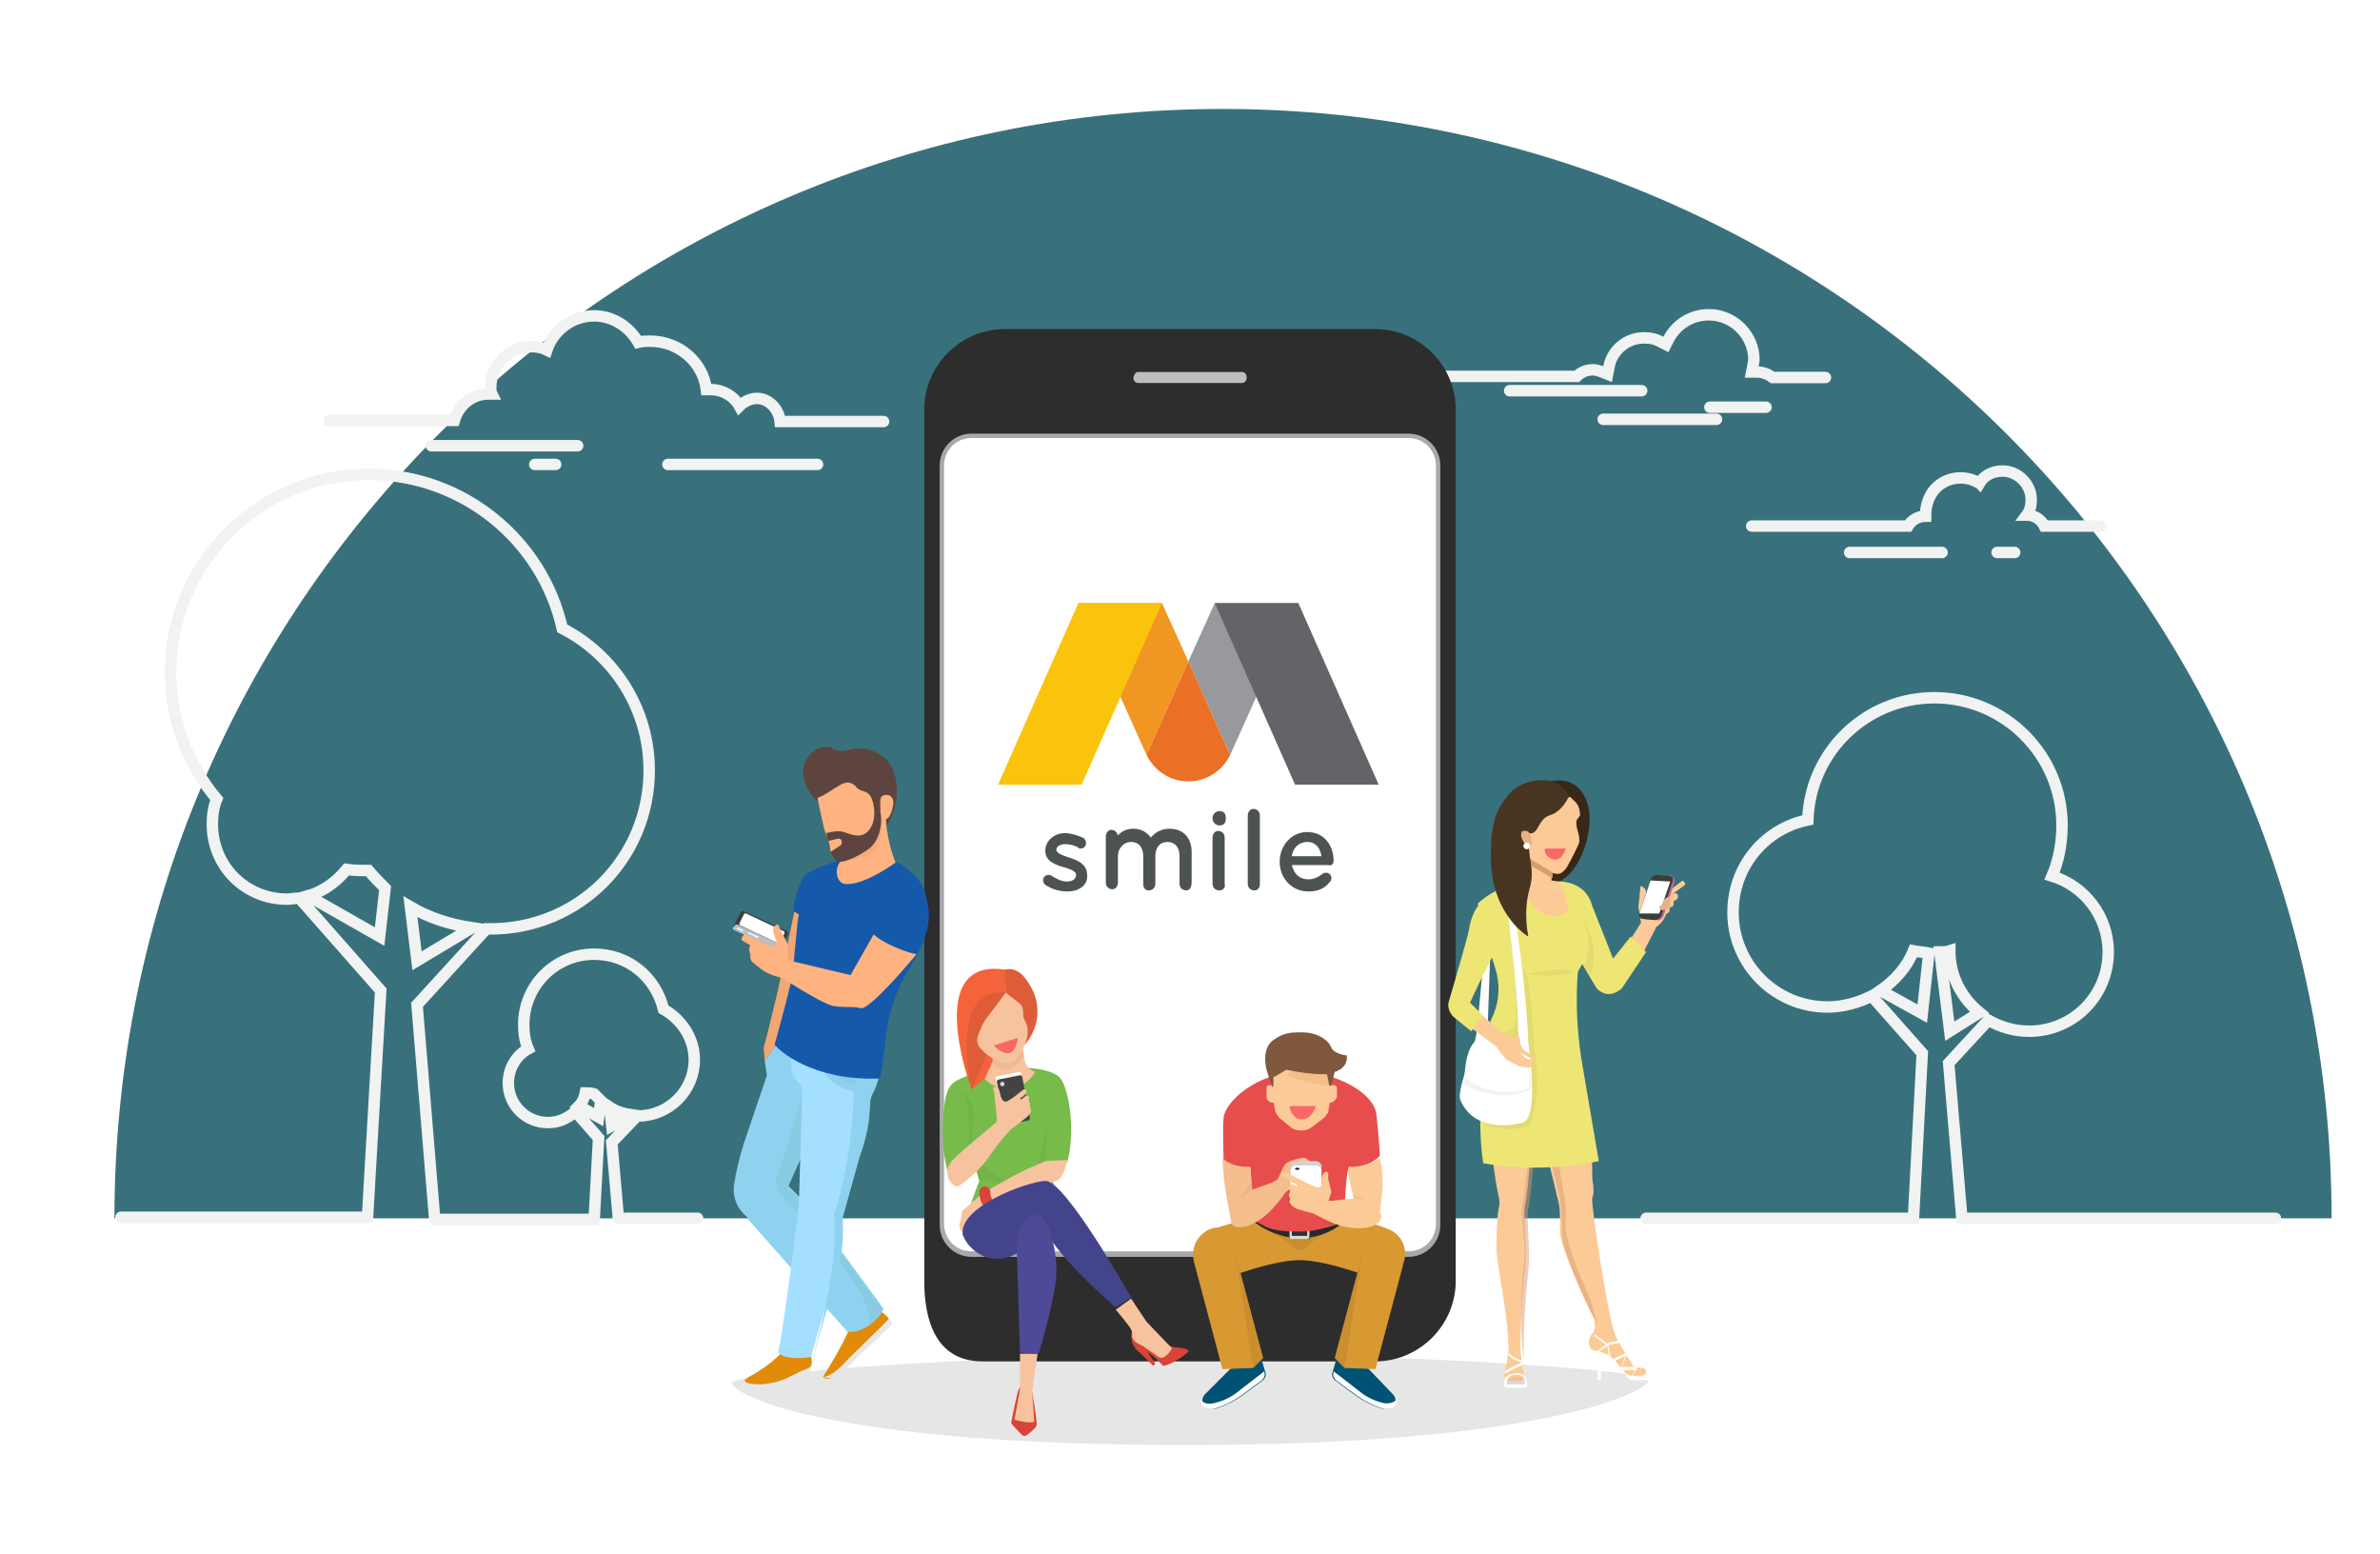 <?xml version="1.0" encoding="utf-8"?>
<!-- Generator: Adobe Illustrator 21.0.0, SVG Export Plug-In . SVG Version: 6.00 Build 0)  -->
<svg version="1.1" id="Layer_1" xmlns="http://www.w3.org/2000/svg" xmlns:xlink="http://www.w3.org/1999/xlink" x="0px" y="0px"
	 viewBox="0 0 216.3 141.2" style="enable-background:new 0 0 216.3 141.2;" xml:space="preserve">
<style type="text/css">
	.st0{fill:#F7F9FE;}
	.st1{fill:#A0A0A0;}
	.st2{fill-rule:evenodd;clip-rule:evenodd;fill:#38717C;}
	.st3{fill-rule:evenodd;clip-rule:evenodd;fill:#FFFFFF;stroke:#C6C6C6;stroke-width:0.75;stroke-miterlimit:10;}
	.st4{fill:#E88053;}
	.st5{fill:#FFFFFF;fill-opacity:0;}
	.st6{opacity:0.357;fill:#FFFFFF;fill-opacity:0.3;enable-background:new    ;}
	.st7{opacity:0.9;fill:#FFFFFF;enable-background:new    ;}
	.st8{fill:#FFFFFF;fill-opacity:0.3;}
	.st9{fill:#FFFFFF;}
	.st10{enable-background:new    ;}
	.st11{opacity:0.634;}
	.st12{fill:#262626;}
	.st13{clip-path:url(#SVGID_4_);fill-rule:evenodd;clip-rule:evenodd;fill:#FFFFFF;}
	.st14{clip-path:url(#SVGID_6_);}
	.st15{clip-path:url(#SVGID_8_);fill:#FFFFFF;}
	.st16{fill:#6B6B6B;}
	.st17{fill:#F86E57;}
	.st18{clip-path:url(#SVGID_12_);fill-rule:evenodd;clip-rule:evenodd;fill:#FFFFFF;}
	.st19{clip-path:url(#SVGID_14_);}
	.st20{clip-path:url(#SVGID_16_);fill:#FFFFFF;}
	.st21{clip-path:url(#SVGID_20_);fill-rule:evenodd;clip-rule:evenodd;fill:#FFFFFF;}
	.st22{clip-path:url(#SVGID_22_);}
	.st23{clip-path:url(#SVGID_24_);fill:#FFFFFF;}
	.st24{clip-path:url(#SVGID_28_);fill-rule:evenodd;clip-rule:evenodd;fill:#FFFFFF;}
	.st25{clip-path:url(#SVGID_30_);}
	.st26{clip-path:url(#SVGID_32_);fill:#FFFFFF;}
	.st27{clip-path:url(#SVGID_36_);fill-rule:evenodd;clip-rule:evenodd;fill:#FFFFFF;}
	.st28{clip-path:url(#SVGID_38_);}
	.st29{clip-path:url(#SVGID_40_);fill:#FFFFFF;}
	.st30{clip-path:url(#SVGID_44_);fill-rule:evenodd;clip-rule:evenodd;fill:#FFFFFF;}
	.st31{clip-path:url(#SVGID_46_);}
	.st32{clip-path:url(#SVGID_48_);fill:#FFFFFF;}
	.st33{clip-path:url(#SVGID_52_);fill-rule:evenodd;clip-rule:evenodd;fill:#FFFFFF;}
	.st34{clip-path:url(#SVGID_54_);}
	.st35{clip-path:url(#SVGID_56_);fill:#FFFFFF;}
	.st36{fill-rule:evenodd;clip-rule:evenodd;fill:#444141;}
	.st37{fill-rule:evenodd;clip-rule:evenodd;fill:#E88053;}
	.st38{clip-path:url(#SVGID_60_);fill-rule:evenodd;clip-rule:evenodd;fill:#FFFFFF;}
	.st39{clip-path:url(#SVGID_62_);}
	.st40{clip-path:url(#SVGID_64_);fill:#FFFFFF;}
	.st41{fill-rule:evenodd;clip-rule:evenodd;fill:#F7F9FE;}
	.st42{fill:#EEB830;}
	.st43{fill:#38717C;}
	.st44{fill:#F29E6E;}
	.st45{fill:#F7F9FE;stroke:#E88053;stroke-width:4;stroke-miterlimit:10;}
	.st46{fill:none;stroke:#E88053;stroke-miterlimit:10;}
	.st47{fill:#97999C;}
	.st48{fill:#636467;}
	.st49{fill:#F19623;}
	.st50{fill:#FBC40C;}
	.st51{fill:#EA7025;}
	.st52{fill:#4D5252;}
	.st53{fill:#027382;}
	.st54{fill:#0C6BC2;}
	.st55{clip-path:url(#SVGID_68_);fill:#027382;}
	.st56{fill:none;stroke:#F1F2F2;stroke-width:1.04;stroke-linecap:round;stroke-miterlimit:10;}
	.st57{fill:#C3DAED;}
	.st58{fill:#7A94D3;}
	.st59{fill:#F7B58E;}
	.st60{fill:#634087;}
	.st61{fill:#F39F85;}
	.st62{fill:#2B3D82;}
	.st63{filter:url(#Adobe_OpacityMaskFilter);}
	.st64{mask:url(#mask-7_1_);fill:#2B3D82;}
	.st65{filter:url(#Adobe_OpacityMaskFilter_1_);}
	.st66{mask:url(#mask-9_1_);fill:url(#Fill-169_3_);}
	.st67{filter:url(#Adobe_OpacityMaskFilter_2_);}
	.st68{mask:url(#mask-12_2_);fill:#634087;}
	.st69{fill:#213268;}
	.st70{fill:#465DA5;}
	.st71{filter:url(#Adobe_OpacityMaskFilter_3_);}
	.st72{mask:url(#mask-14_2_);fill:#8B588E;}
	.st73{fill:#01888B;}
	.st74{filter:url(#Adobe_OpacityMaskFilter_4_);}
	.st75{mask:url(#mask-16_2_);fill:#01888B;}
	.st76{filter:url(#Adobe_OpacityMaskFilter_5_);}
	.st77{mask:url(#mask-18_2_);fill:#63C0C4;}
	.st78{fill:#FFBB99;}
	.st79{fill:#57C4C4;}
	.st80{filter:url(#Adobe_OpacityMaskFilter_6_);}
	.st81{mask:url(#mask-20_2_);fill:url(#Fill-267_3_);}
	.st82{clip-path:url(#SVGID_70_);fill:#027382;}
	.st83{filter:url(#Adobe_OpacityMaskFilter_7_);}
	.st84{mask:url(#mask-7_2_);fill:#2B3D82;}
	.st85{filter:url(#Adobe_OpacityMaskFilter_8_);}
	.st86{mask:url(#mask-9_2_);fill:url(#Fill-169_4_);}
	.st87{filter:url(#Adobe_OpacityMaskFilter_9_);}
	.st88{mask:url(#mask-12_1_);fill:#634087;}
	.st89{filter:url(#Adobe_OpacityMaskFilter_10_);}
	.st90{mask:url(#mask-14_1_);fill:#8B588E;}
	.st91{filter:url(#Adobe_OpacityMaskFilter_11_);}
	.st92{mask:url(#mask-16_1_);fill:#01888B;}
	.st93{filter:url(#Adobe_OpacityMaskFilter_12_);}
	.st94{mask:url(#mask-18_1_);fill:#63C0C4;}
	.st95{filter:url(#Adobe_OpacityMaskFilter_13_);}
	.st96{mask:url(#mask-20_1_);fill:url(#Fill-267_4_);}
	.st97{clip-path:url(#SVGID_72_);fill:#38717C;}
	.st98{opacity:0.1;}
	.st99{fill:#2D2D2D;}
	.st100{fill:#A7A9AC;}
	.st101{fill:#BCBEC0;}
	.st102{fill:#44448C;}
	.st103{fill:#77BC4A;}
	.st104{opacity:5.000000e-02;fill:#262223;}
	.st105{fill:#F7C39F;}
	.st106{fill:none;stroke:#D84439;stroke-width:0.995;stroke-linecap:round;stroke-miterlimit:10;}
	.st107{fill:#FB7A68;}
	.st108{fill:#D84439;}
	.st109{fill:#4F4A97;}
	.st110{fill:#F4633B;}
	.st111{opacity:0.1;fill:#262223;}
	.st112{opacity:0.1;fill:#9E6A43;}
	.st113{fill:#434342;}
	.st114{fill:#D6D9DB;}
	.st115{fill:#FCCA97;}
	.st116{opacity:0.5;fill:#D89C73;}
	.st117{opacity:5.000000e-02;}
	.st118{fill:#EDE674;}
	.st119{fill:#38281A;}
	.st120{fill:#D89C73;}
	.st121{fill:#473522;}
	.st122{fill:#E6B289;}
	.st123{fill:#BD6A9E;}
	.st124{fill:#3C3C3B;}
	.st125{fill:#E18B09;}
	.st126{fill:#E6E7E8;}
	.st127{fill:#8FD2EF;}
	.st128{fill:#88CBE2;}
	.st129{fill:#5E443F;}
	.st130{fill:#FFB380;}
	.st131{fill:#F2A672;}
	.st132{fill:#A4DFFF;}
	.st133{fill:#1559AA;}
	.st134{opacity:0.1;fill:#BA6536;}
	.st135{fill:#D89832;}
	.st136{opacity:7.000000e-02;}
	.st137{fill:#2A2A2B;}
	.st138{fill:#323233;}
	.st139{fill:#DBDDD9;}
	.st140{fill:#E84D4D;}
	.st141{fill:#F4BE8E;}
	.st142{fill:#D1D3D4;}
	.st143{fill:#2A1B40;}
	.st144{opacity:0.5;fill:#EFB378;}
	.st145{fill:#7F583D;}
	.st146{fill:#005274;}
	.st147{fill:#F96767;}
	.st148{clip-path:url(#SVGID_74_);fill:#38717C;}
	.st149{fill-rule:evenodd;clip-rule:evenodd;fill:none;stroke:#C6C6C6;stroke-width:0.5;stroke-miterlimit:10;}
</style>
<g>
	<g>
		<g>
			<defs>
				<path id="SVGID_73_" d="M10.4,110.7C10.4,55,55.5,9.9,111.1,9.9S211.9,55,211.9,110.7H10.4z"/>
			</defs>
			<clipPath id="SVGID_2_">
				<use xlink:href="#SVGID_73_"  style="overflow:visible;"/>
			</clipPath>
			<rect y="-18.4" style="clip-path:url(#SVGID_2_);fill:#38717C;" width="216.3" height="166.4"/>
		</g>
		<g>
			<path class="st98" d="M149.9,125.3c0,1.2-9.8,6-42.1,6s-41.3-4.5-41.3-5.7c0-0.6,19-2.4,41.4-2.5
				C131.3,123,149.9,124.7,149.9,125.3z"/>
			<g>
				<path class="st56" d="M80.3,38.3h-9.4c-0.1-1.1-1-2.1-2.1-2.1c-0.6,0-1.2,0.3-1.6,0.7c-0.5-0.9-1.5-1.5-2.6-1.5
					c-0.1,0-0.3,0-0.4,0c-0.3-2.5-2.5-4.4-5.1-4.4c-0.4,0-0.7,0-1.1,0.1c-0.8-1.4-2.3-2.4-4-2.4c-2,0-3.7,1.3-4.3,3.1
					c-0.4-0.2-0.9-0.3-1.4-0.3c-2.1,0-3.7,1.7-3.7,3.7c0,0.2,0,0.4,0.1,0.6c-0.1,0-0.2,0-0.3,0c-1.5,0-2.7,1-3.1,2.4H29.9"/>
				<line class="st56" x1="39.2" y1="40.5" x2="52.5" y2="40.5"/>
				<line class="st56" x1="48.6" y1="42.2" x2="50.5" y2="42.2"/>
				<line class="st56" x1="60.7" y1="42.2" x2="74.3" y2="42.2"/>
			</g>
			<g>
				<path class="st56" d="M165.9,34.3h-4.8c-0.4-0.3-0.9-0.5-1.4-0.5c0,0,0,0,0,0l-0.5,0l0.1-0.5c0-0.2,0.1-0.4,0.1-0.6
					c0-2.2-1.8-4.1-4.1-4.1c-1.6,0-3,0.9-3.7,2.3l-0.2,0.4l-0.4-0.2c-0.5-0.3-1-0.4-1.6-0.4c-1.6,0-3,1.2-3.2,2.8l-0.1,0.5l-0.5-0.2
					c-0.3-0.1-0.5-0.2-0.8-0.2c-0.6,0-1.1,0.2-1.5,0.6h-13.7"/>
				<line class="st56" x1="137.2" y1="35.5" x2="149.2" y2="35.5"/>
				<line class="st56" x1="155.4" y1="37" x2="160.5" y2="37"/>
				<line class="st56" x1="145.7" y1="38.1" x2="156" y2="38.1"/>
			</g>
			<g>
				<path class="st56" d="M190.9,47.8h-5.1c-0.3-0.6-0.9-1-1.6-1c0.3-0.4,0.4-0.9,0.4-1.4c0-1.4-1.2-2.6-2.6-2.6
					c-0.9,0-1.7,0.4-2.1,1.1c-0.1-0.1-0.2-0.1-0.2-0.1c-1.5-0.8-3.5-0.3-4.3,1.3c-0.3,0.6-0.4,1.2-0.4,1.8h0c-0.7,0-1.3,0.4-1.6,0.9
					h-14.2"/>
				<line class="st56" x1="168.1" y1="50.2" x2="176.5" y2="50.2"/>
				<line class="st56" x1="181.5" y1="50.2" x2="183.1" y2="50.2"/>
			</g>
			<g>
				<path class="st56" d="M39.5,110.7l-1.6-19.4l6.3-6.9c0.1,0,0.2,0,0.4,0C52.6,84.4,59,78,59,70c0-5.6-3.2-10.5-7.9-12.9
					c-1.8-8-9-14-17.6-14c-10,0-18,8.1-18,18c0,4.4,1.6,8.4,4.2,11.5c-0.3,0.7-0.4,1.5-0.4,2.3c0,3.8,3,6.8,6.8,6.8
					c0.4,0,0.7-0.1,1.1-0.1l7.4,8.4l-1.2,20.6H11 M34.5,85.1l-6.5-3.7c1.4-0.4,2.6-1.3,3.5-2.4c0.7,0.1,1.3,0.1,2,0.1
					c0.5,0.6,1,1.1,1.5,1.6L34.5,85.1z M37.9,87.3l-0.6-4.9c1.7,1,3.6,1.6,5.6,1.9L37.9,87.3z"/>
				<path class="st56" d="M56.2,110.7l-0.6-6.9l2.3-2.4c0,0,0.1,0,0.1,0c2.8,0,5.1-2.3,5.1-5.1c0-2-1.2-3.7-2.8-4.6
					c-0.7-2.9-3.2-5-6.3-5c-3.6,0-6.4,2.9-6.4,6.4c0,0.8,0.1,1.5,0.4,2.2c-1.1,0.6-1.8,1.8-1.8,3.1c0,2,1.6,3.6,3.6,3.6
					c1,0,1.8-0.4,2.5-1l2.1,2.4l-0.4,7.4H39.5 M54.4,101.5l-1.8-1c0.3-0.3,0.5-0.7,0.6-1.2c0.2,0,0.5,0,0.8,0.1
					c0.2,0.2,0.4,0.4,0.6,0.6L54.4,101.5z M55.6,102.3l-0.2-1.7c0.6,0.4,1.3,0.6,2,0.7L55.6,102.3z"/>
				<path class="st56" d="M63.4,110.7h-7.2 M206.8,110.7h-28.5l-1.2-14.1l3.6-3.9c1.1,0.6,2.3,1,3.7,1c4,0,7.2-3.2,7.2-7.2
					c0-3.3-2.2-6-5.1-6.9c0.6-1.4,0.9-3,0.9-4.6c0-6.4-5.2-11.6-11.6-11.6c-6.2,0-11.3,4.9-11.5,11.1c-3.9,0.8-6.8,4.2-6.8,8.4
					c0,4.7,3.8,8.6,8.6,8.6c1.4,0,2.8-0.4,4-1l4.6,5.2l-0.8,15h-24.3 M174.7,92.1l-3.8-2.1c1.3-0.9,2.4-2.1,3-3.6
					c0.5,0.1,0.9,0.1,1.4,0.2L174.7,92.1z M177.2,93.7l-0.9-7.2c0.3,0,0.6,0,0.9-0.1c0,2.3,1.1,4.3,2.7,5.6L177.2,93.7z"/>
			</g>
		</g>
		<g>
			<path class="st99" d="M89.3,123.7c-4.4,0-5.3-4-5.3-7.3V37.2c0-4,3.3-7.3,7.3-7.3H125c4,0,7.3,3.3,7.3,7.3v79.2
				c0,4-3.3,7.3-7.3,7.3H89.3z"/>
			<g>
				<path class="st9" d="M128,114c1.5,0,2.7-1.2,2.7-2.7V42.3c0-1.5-1.2-2.7-2.7-2.7H88.3c-1.5,0-2.7,1.2-2.7,2.7v68.9
					c0,1.5,1.2,2.7,2.7,2.7H128z"/>
				<path class="st100" d="M88.3,39.8H128c1.4,0,2.5,1.1,2.5,2.5v68.9c0,1.4-1.1,2.5-2.5,2.5H88.3c-1.4,0-2.5-1.1-2.5-2.5V90.7V56.6
					V42.3C85.8,40.9,86.9,39.8,88.3,39.8L88.3,39.8z M88.3,39.4c-1.6,0-2.9,1.3-2.9,2.9v14.3v34.1v20.6c0,1.6,1.3,2.9,2.9,2.9H128
					c1.6,0,2.9-1.3,2.9-2.9V42.3c0-1.6-1.3-2.9-2.9-2.9H88.3L88.3,39.4z"/>
			</g>
			<path class="st101" d="M103.4,33.8h9.5c0.2,0,0.4,0.2,0.4,0.5c0,0.3-0.2,0.5-0.4,0.5h-9.5c-0.2,0-0.4-0.2-0.4-0.5
				C103.1,34,103.2,33.8,103.4,33.8z"/>
		</g>
		<g>
			<path class="st102" d="M92,114.1l2.9-1.4c0,0,1.7-2.4,1.4-4.1l-2.1-3.1l-4.7,0.4l-2,6.3c0.3,0.8,0.9,1.4,1.6,1.8
				C90,114.5,91.1,114.5,92,114.1z"/>
			<path class="st103" d="M90.5,97.1l-0.9,0.2c-1.1,0.2-1.9,0.5-2.5,0.8c-0.8,0.4-1,0.9-1.2,1.8c-0.2,1.4-0.5,3.9,0.3,6.9l2-2.1
				l0.8,2.6c0,0-1.4,3.5-1.4,4.6c1.9-2.4,8.4-3.6,8.4-3.6l-0.6-1.8l0.2-0.6l1.4-0.3c0.8-3,0.1-7.1-0.8-7.8c-1-0.8-3.4-0.8-3.4-0.8
				L90.5,97.1z"/>
			<polygon class="st104" points="88.4,105.2 89,107.2 91.6,107.5 			"/>
			<path class="st104" d="M95.3,101.1c-0.3,2.4-0.3,4.4-0.3,4.4l-0.8,0.7C94.7,104.9,95.3,101.1,95.3,101.1z"/>
			<path class="st105" d="M95,105.5c0,0-0.9,0.4-1.6,0.7c-1.9,0.9-4.2,2.3-4.2,2.3l-1.6,1.4c-0.1,0.1-0.2,0.2-0.2,0.3
				c0,0.2-0.1,0.7-0.2,1c0,0.3,0,0.5,0.2,0.7l0.1,0.1l2.2-2.1c0,0,0.1-0.7,0.7-0.8c1.4-0.3,4.1-1.2,5.8-1.9c0.6-0.5,0.8-1.8,0.8-1.8
				L95,105.5z"/>
			<path class="st106" d="M89.5,108.3c0,0.9,0.5,1.2,0.5,1.2"/>
			<path class="st102" d="M87.5,112.2c-0.4-2.5,5.7-4.8,7.5-4.9c1.8-0.1,7.8,10.6,7.8,10.6l-1.4,0.9c0,0-6.2-5.3-6.6-7.7
				C92.2,112.2,87.5,112.2,87.5,112.2z"/>
			<path class="st104" d="M88.1,104.8c0,0,0.5-2.2,0.4-3.6c-0.1-1.5-1-2.1-1-2.1s0.4,1.2,0.5,2.1C88.1,102.2,88.1,104.8,88.1,104.8z
				"/>
			<g>
				<g>
					<path class="st108" d="M92.9,130.4c0.1,0.1,0.3,0.1,0.4,0c0.3-0.2,0.9-0.7,0.9-0.9c0.1-0.3-0.4-3-0.4-3
						c-0.1-0.6,0.1-0.7-0.5-0.7l0,0c-0.6,0-0.8,0.5-0.9,1.1c0,0-0.5,2.2-0.5,2.4C92,129.5,92.6,130.1,92.9,130.4z"/>
					<path class="st105" d="M92.2,129l0.5-2.8l0-3.2l1.6,0l-0.5,3.4l0.2,2.8l0,0C93.5,129.3,92.9,129.2,92.2,129L92.2,129z"/>
				</g>
				<path class="st109" d="M94.4,123c0,0,1.6-5.3,1.6-7.3c0.1-2-0.7-5.2-1.7-5.3l0,0c-1.1-0.1-2,1.7-1.9,2.8l0.3,9.7L94.4,123z"/>
			</g>
			<path class="st110" d="M93.7,89.7c-0.4-0.7-1.1-1.9-2.4-1.6c-7.5-1.1-3,10.9-3,10.9l4.3-3.6C94.3,94.1,94.8,91.6,93.7,89.7z"/>
			<path class="st111" d="M91.5,90.2c-5.4-0.7-3.2,8.8-3.2,8.8S91.4,92.2,91.5,90.2z"/>
			<path class="st105" d="M93.1,96.2l-0.2-1.5l-2.3-0.2l-0.4,1.9c0,0.1-0.1,0.2-0.1,0.3L89.5,98c1.2,1.4,3.5,1.2,4.5-0.5l0.1-0.1
				C93.5,97.2,93.2,96.8,93.1,96.2z"/>
			<path class="st112" d="M91.2,97.2c-0.4-0.1-0.7-0.3-1.1-0.6c0-0.1,0.1-0.1,0.1-0.2l0.4-1.9l2.3,0.2l0.1,1.3
				c-0.3,0.5-0.8,0.9-1.2,1.1c-0.1,0-0.2,0.1-0.3,0.1C91.5,97.2,91.3,97.3,91.2,97.2z"/>
			<path class="st111" d="M93.7,89.7c-0.4-0.7-1.1-1.9-2.4-1.6c-0.1,1.4,1.3,7.3,1.3,7.3C94.3,94.1,94.8,91.6,93.7,89.7z"/>
			<path class="st105" d="M91.6,96.6L91.6,96.6c0.1,0,0.3,0,0.4-0.1c0.1-0.1,0.2-0.1,0.2-0.2c0.6-0.5,1.1-1.5,1.2-2.4
				c0-0.3,0-0.5-0.1-0.8l-0.3-0.7c0-0.4,0-0.9-0.3-1.2l-1.3-1l-1.8,2.4c-0.1,0.1-0.2,0.3-0.3,0.5c-0.2,0.5-0.7,1.3-0.4,1.8l0,0.1
				C89.6,95.9,90.5,96.5,91.6,96.6z"/>
			<g>
				<path class="st9" d="M93.4,101.5l-2,0.4c-0.1,0-0.1,0-0.2-0.1l-0.7-3.8c0-0.1,0-0.1,0.1-0.2l2-0.4c0.1,0,0.1,0,0.2,0.1l0.7,3.8
					C93.5,101.4,93.5,101.5,93.4,101.5z"/>
				<path class="st113" d="M93.5,101.8l-2,0.4c-0.1,0-0.1,0-0.2-0.1l-0.7-3.8c0-0.1,0-0.1,0.1-0.2l2-0.4c0.1,0,0.1,0,0.2,0.1
					l0.7,3.8C93.6,101.7,93.5,101.8,93.5,101.8z"/>
				<path class="st105" d="M93.6,100.2c-0.1-0.1-0.1-0.2-0.1-0.3c0.1-0.2,0-0.4-0.3-0.3c-0.3,0.2-0.4,0.4-0.5,0.2
					c0.4-0.2,0.6-0.5,0.6-0.6c0-0.3-0.3-0.2-0.3-0.2s-1.3,1.1-1.6,1.1c-0.4,0-0.5-0.7-0.5-0.7c0-0.1-0.1-0.3-0.1-0.4
					c-0.2-0.3-0.3-0.3-0.5-0.2c-0.1,0,0.1,0.6,0.1,0.8l0.1,1.1c0,0,0.1,0.7,0.1,1.2c0,0.1-3.2,2.6-4.1,3.6c-0.9,1-0.1,2.3,0.5,2.3
					c0.2,0,1.3-0.9,1.9-1.5c1.3-1.4,1.5-2.2,3-3.7c0.3-0.2,0.9-0.7,1.3-1c0.3-0.2,0.6-0.7,0.5-0.8c-0.1-0.1-0.1-0.1-0.1-0.2
					C93.6,100.4,93.6,100.3,93.6,100.2z"/>
				
					<ellipse transform="matrix(0.984 -0.178 0.178 0.984 -16.085 17.789)" class="st114" cx="91.1" cy="98.5" rx="0.2" ry="0.2"/>
			</g>
			<path class="st108" d="M103,120.8c-0.4,0.6-0.1,1.4,0.2,1.7c0.3,0.3,0.8-0.3,2.5,1.6c0.6,0,2.1-1,2.3-1.3
				c0.2-0.3-1.4-0.4-1.4-0.4L103,120.8z"/>
			<path class="st105" d="M102.8,118l1.4,2.1l2.3,2.4l0,0c-0.1,0.3-0.4,0.6-0.7,0.8l0,0c-0.2,0.1-0.3,0.1-0.5,0
				c-0.4-0.3-1.4-1-2-1.3c-0.2-0.1-0.4-0.4-0.4-0.6c0-0.2,0-0.4-0.1-0.6c-0.2-0.4-1.4-1.8-1.4-1.8L102.8,118z"/>
			<path class="st108" d="M103.1,122.5L103.1,122.5c0.4,0.3,0.8,0.7,1.2,1.1l0.5,0.5l0.2-0.2l-1.1-1.6L103.1,122.5z"/>
		</g>
		<g>
			<g>
				<path class="st9" d="M144.7,123h2.7l1.1,2l1.1,0.2h0.4v0.2h-1.6c-0.2,0-0.4-0.1-0.5-0.3l0,0c-0.6-1.1-1.8-1.8-3-1.8h0V123z"/>
				<path class="st115" d="M135.2,97.3l3.7-2.9l4.4,1c0,0,1.5,8.2,1.4,11c0,0.4,0,0.9,0.1,1.3c0,0.3,0.1,0.7-0.1,1.2
					c-0.1,0.5,1.4,10.7,2.1,12.4c0.2,0.6,1.7,2.9,1.7,2.9l0.8,0.1c0.2,0,0.3,0.2,0.3,0.3c0,0.2-0.1,0.4-0.4,0.4h-0.8
					c-0.3,0-0.6-0.1-0.8-0.4l-0.6-0.7c-0.5-0.7-1.3-1.1-2.2-1.2c-0.2-0.1-0.4-0.4-0.4-0.7c0-0.3,0.1-0.6,0.3-0.8c0,0,0-0.1,0.1-0.1
					c0.2-0.5,0.2-1.1-0.1-1.6c-0.7-1.4-2.4-5.2-2.8-6.8c-0.3-1.2,0.1-2.5-0.4-4c-0.3-1.5-1.4-5.4-1.9-8.4l-0.6,5.8
					c-0.1,0.9-0.2,2.6-0.4,3.4c-0.2,0.8,0.2,3.7,0,5.7c-0.3,2.7-0.5,6.5-0.4,7.7c0.1,0.6,0.3,2.2,0.3,2.2l-0.2,0.4H137l-0.2-0.2
					c-0.1-0.1-0.1-0.3-0.1-0.4c0,0,0.3-1.3,0.4-2.1c0-3.3-1.1-7.9-1.1-9.4c0-0.9,0-2.4,0.2-3.6c0.1-0.3,0.1-0.8,0-1.1
					C135.3,104.8,135.2,97.3,135.2,97.3z"/>
				<path class="st116" d="M141.8,109.4c0.3,1.3,0,2.5,0.3,3.6c0.4,1.6,2,5.4,2.8,6.8c0.1,0.1,0.1,0.3,0.2,0.5
					c-0.4-2.7-1.7-4.1-2.6-7.6c-0.3-1-0.2-1.6-0.2-3.1c0-0.4-2.3-13-2.3-13s-1.6,13.1-1.7,13.4c-0.1,0.4,0.4,2.7,0.2,4.8
					c-0.6,6.2,0,8.8,0,8.4c-0.1-1.2,0.1-5.1,0.4-7.7c0.2-2-0.2-4.9,0-5.7c0.2-0.8,0.3-2.6,0.4-3.4l0.6-5.8c0.4,3,1.6,6.9,1.9,8.4
					C141.8,109.1,141.8,109.3,141.8,109.4z"/>
				<path class="st9" d="M138.6,126.1H137c-0.1,0-0.3-0.1-0.3-0.3l0,0h2.1l0,0C138.8,126,138.7,126.1,138.6,126.1z"/>
				<path class="st117" d="M138.7,125.4l-0.2,0.4H137l-0.1-0.1c-0.1-0.1,0-0.4,0.1-0.4l0.9-0.2c0.2,0,0.3,0,0.5,0.1L138.7,125.4z"/>
				<path class="st9" d="M136.8,124.8C136.8,124.8,136.8,124.8,136.8,124.8c0.3-0.2,1.4-0.7,1.8-0.9c0,0,0.1-0.1,0.1-0.1
					c0,0,0-0.1-0.1-0.1c0,0-1-0.2-1.4-0.7c0,0-0.1-0.1-0.1,0c0,0-0.1,0.1,0,0.1c0.3,0.4,0.9,0.6,1.2,0.7c-0.4,0.2-1.3,0.6-1.5,0.8
					C136.7,124.7,136.7,124.7,136.8,124.8C136.7,124.8,136.8,124.8,136.8,124.8z"/>
				<path class="st9" d="M138.7,125.9L138.7,125.9C138.8,125.9,138.8,125.9,138.7,125.9c0.1-0.1,0.1-0.6-0.2-0.9
					c-0.2-0.2-0.5-0.3-0.8-0.2c-0.3,0-0.6,0.1-0.8,0.3c-0.3,0.3-0.2,0.7-0.2,0.7c0,0,0,0.1,0.1,0.1c0,0,0.1,0,0.1-0.1
					c0,0,0-0.3,0.2-0.6c0.1-0.2,0.4-0.3,0.7-0.3c0.3,0,0.5,0.1,0.7,0.2C138.6,125.4,138.6,125.8,138.7,125.9
					C138.6,125.9,138.7,125.9,138.7,125.9z"/>
			</g>
			<path class="st115" d="M149.2,84.2l-0.3-1.8l0.2-1.9l0,0c0.3,0.1,0.5,0.3,0.5,0.6l0.1,0.8l0.6,0.1l2.5-1.9c0.1-0.1,0.2-0.1,0.2,0
				l0,0c0.2,0.1,0.2,0.3,0,0.4l-1.2,0.9l0.3-0.2c0.2-0.1,0.4,0,0.4,0.2l0,0c0,0.1,0,0.2-0.1,0.3l-0.3,0.2l0,0.1c0,0.2,0,0.4-0.2,0.4
				l-0.2,0.1l0,0c0.1,0.2,0,0.4-0.2,0.5l-0.1,0.1l0,0c-0.2,0.6-0.7,1.1-1.3,1.4l-0.2,0.1L149.2,84.2z"/>
			<polygon class="st115" points="147.4,86.6 149.1,83.9 150.5,84.3 148.8,87.6 			"/>
			<path class="st118" d="M141.7,80.1c0,0,2.4-0.1,3,2.2l1.9,4.8l1.6-2l1.4,1.4l-2.2,3.3c-0.8,0.7-1.6,0.7-2.3,0l-1.3-2.2l-0.4,0.7
				l0,0c-0.2,2.6-0.1,5.1,0.3,7.8l1.6,9.4c0,0-5,1.2-10.5,0.2c-0.7-4.4,0.1-11.4,0.6-12.7c0.1-0.4,0.3-0.7,0.4-1
				c0.5-1.3,0.5-2.7,0.1-4l-1-3.2l-0.6-2.7c0,0,1-1,2.5-1.5C138.5,80,141.7,80.1,141.7,80.1z"/>
			<path class="st117" d="M135.5,84.7l-0.3,8.1c0,0,0.2,0.5,1,0.9c0.8,0.3,1.6-0.3,1.6-1.1c0-5.9-1.1-11.4-0.8-11.7
				c0.3-0.3,0.2,6.3,1.8,7.6c0.3,2,0.5,4.2,0.6,6.4c0.6,3.9,0.1,5.8-0.1,6.7c-0.1,0.5-0.5,0.8-1,0.9c-0.9,0.1-2.6,0.2-3.6-0.5
				c-0.7-0.4-1.4-0.9-1.8-1.9c-0.3-1,1.5-5.1,1.5-6.2C134.7,89.5,134.7,86.3,135.5,84.7z"/>
			<path class="st9" d="M135.5,84.7l-0.3,8.8c0,0,1,2.5,2.8,2c0.1-6.4-1.4-14.4-1.1-14.8c0.4-0.4,1.7,7.1,2,14.1
				c1,7.2-0.5,7.2-0.5,7.2s-4.3,1.3-5.7-2.1c-0.3-1,1.5-5.1,1.5-6.2C134.7,89.5,134.7,86.3,135.5,84.7z"/>
			<path class="st117" d="M133,98.5c0.3-1,0.7-2.4,1.1-3.4c0.3-0.2,0.6-0.3,1-0.2c0.5,0.1,1,0.2,1.4,0.2c0.4,0.3,1,0.5,1.6,0.4
				c0-0.1,0-0.1,0-0.2l0,0c0,0,1.5,2.4,1,3.7C136.5,100.3,133.4,98.8,133,98.5z"/>
			<path class="st9" d="M138.1,94.9c0,0,1.2,2.7,0.8,4c-3.5,1.1-5.8-1-5.8-1s0-4,2.1-3.6C137.1,94.6,138.1,94.9,138.1,94.9z"/>
			<path class="st115" d="M134.4,92l2.6,2.2c0.3,0,0.9-0.1,1.1,0c0,0.4,0.1,1,0.5,1.3l0.7,0.4c0.4,0.2,0.4,0.2,0.4,0.5l-1.1-0.5
				l-0.5-0.3l0.5,0.5l0.6,0.3c0.1,0.1,0.1,0.2,0.1,0.3l-0.1,0.2c-0.1,0-0.2,0.1-0.2,0.1l-0.9-0.1l-1-0.5c0,0-0.3-0.1-1.1-1.3l-2.7-2
				L134.4,92z"/>
			<path class="st118" d="M133.5,84.5c-0.2,1-1.8,6.4-1.8,6.4c-0.2,0.5,0,1.1,0.4,1.5l1.6,1.3l1.1-1.4l-1.2-1.2c0,0,1-2.2,1.7-3.5
				c1-2.1,1.9-3.8,1.7-5.5l0,0l-1-0.6C134.7,81.4,133.8,82.6,133.5,84.5z"/>
			<path class="st119" d="M140.3,71.2c0,0,2.8-1.3,3.9,1.6c1,2.5-0.9,7.7-3.4,7.4C137.1,79.8,140.3,71.2,140.3,71.2z"/>
			<path class="st115" d="M141.1,78l-0.1,2l0.7,0.1c0,0,0.7,1.5,0.8,2.4c0.1,1-2.9,1.5-4-1.7c-1-3.2,1-4.1,1-4.1L141.1,78z"/>
			<path class="st120" d="M139.6,76.7l1.6,1.3l-0.1,1.8c0,0,0,0,0,0l-2.4-1.4l0-0.5C139.1,77.1,139.6,76.7,139.6,76.7z"/>
			<path class="st115" d="M143.3,74.5c-0.2,0.6,0.4,1.5,0.2,2.1c-0.1,0.3-0.7,1.5-1.1,2.2c-0.2,0.3-0.5,0.6-0.8,0.6l0,0
				c-0.2,0-0.4,0-0.6-0.2l-2.3-1.4l0.3-4l3.7-1.4l0.5,0.5c0.3,0.3,0.4,0.8,0.4,1.2L143.3,74.5z"/>
			<path class="st121" d="M142.6,72.3c0,0-0.5,1.4-1.8,1.8c-1,0.3-1,1.8-1.8,1.6c-0.3,2.2,0.6,3.1,0,5.1c-0.6,2.1-0.1,4.3-0.1,4.3
				s-3.2-1.8-3.4-6.8c-0.1-3.5,0.5-4.8,1.6-6.1c1-1.2,2.8-1.5,3.9-1.2C141.8,71.3,142.1,71.5,142.6,72.3z"/>
			<path class="st122" d="M139.1,75.9c-0.1-0.2-0.2-0.4-0.4-0.4c-0.1,0-0.2,0-0.3,0c-0.4,0.2,0,1.3,0.6,1.4
				C139.4,76.9,139.2,76.2,139.1,75.9z"/>
			<ellipse transform="matrix(0.961 -0.276 0.276 0.961 -15.829 41.367)" class="st9" cx="138.8" cy="76.8" rx="0.3" ry="0.3"/>
			<g>
				<g>
					<path class="st120" d="M142.8,75.2C142.8,75.2,142.8,75.2,142.8,75.2C142.8,75.2,142.8,75.2,142.8,75.2z"/>
				</g>
			</g>
			<path class="st123" d="M152,79.7C152,79.7,152.1,79.7,152,79.7L152,79.7L152,79.7c0.2,0.1,0.2,0.3,0.2,0.4l-1,3.1
				c-0.1,0.3-0.4,0.5-0.6,0.4l-1.1-0.1c-0.3,0-0.4-0.2-0.4-0.2l0.2-0.3l1-3c0.1-0.3,0.4-0.5,0.6-0.4l0.9,0l0.1-0.1l0,0L152,79.7z"/>
			<path class="st124" d="M151.7,79.6l-1.1-0.1c-0.3,0-0.5,0.2-0.6,0.4l-1,3.1c-0.1,0.3,0.1,0.5,0.3,0.5l1.1,0.1
				c0.3,0,0.5-0.2,0.6-0.4l1-3.1C152.1,79.8,152,79.6,151.7,79.6z"/>
			<polygon class="st9" points="150.8,83 149,83 150,80 151.8,80.1 			"/>
			<path class="st122" d="M151.8,81.4l-0.4,0.2c-0.2,0.1-0.3,0.4-0.3,0.6l0,0l-0.2,0.1c-0.1,0-0.1,0.1-0.1,0.2l0,0
				c0,0.1,0.2,0.2,0.3,0.2l0.7-0.2L151.8,81.4z"/>
			<path class="st117" d="M144.5,88.6L144.5,88.6l-0.5-0.9l0,0c0.4-0.9,0.5-1.9,0.3-2.9l-0.3-1.2l0.4,1
				C145,85.8,145,87.3,144.5,88.6z"/>
			<g>
				<path class="st9" d="M145.5,125.4h-0.3v-1c0-0.4-0.1-0.7-0.4-1l-0.1-0.1l0.4-0.2l0.9,0.2l-0.1,0.1c-0.3,0.3-0.4,0.6-0.4,1V125.4
					z"/>
				<path class="st9" d="M148.2,125.3C148.2,125.3,148.2,125.2,148.2,125.3l0.6-1c0,0,0-0.1,0-0.1c0,0,0,0-0.1,0l-1.3,0l0.5-1.2
					c0,0,0-0.1,0-0.1c0,0-0.1,0-0.1,0l-1.4,0.7l-0.2-1.3c0,0,0,0,0-0.1l-1.2-0.9c0,0-0.1,0-0.1,0c0,0,0,0.1,0,0.1l1.2,0.9l0.2,1.4
					c0,0,0,0.1,0,0.1c0,0,0.1,0,0.1,0l1.3-0.6l-0.4,1.2c0,0,0,0.1,0,0.1c0,0,0,0,0.1,0l1.2,0l-0.5,0.9
					C148.1,125.2,148.1,125.2,148.2,125.3C148.1,125.3,148.1,125.3,148.2,125.3z"/>
				<path class="st9" d="M144.9,123.1C145,123.1,145,123.1,144.9,123.1l1.3-0.9l1-0.2c0,0,0.1-0.1,0.1-0.1c0,0-0.1-0.1-0.1-0.1
					l-1,0.2c0,0,0,0,0,0l-1.2,0.9C144.9,123,144.8,123,144.9,123.1C144.9,123.1,144.9,123.1,144.9,123.1z"/>
			</g>
			<path class="st117" d="M138.8,88.5c0,0,1.8-0.3,2.6-0.4c0.8-0.1,1.6,0.2,1.5,0.3C142.7,88.4,141.1,88.9,138.8,88.5z"/>
		</g>
		<g>
			<g>
				<g id="XMLID_5_">
					<path class="st125" d="M79.3,118.7L79.3,118.7c0.5,0.2,1,0.6,1.4,1l0.2,0.3c0.1,0.1,0.1,0.2,0,0.3c-0.2,0.3-3.4,3.1-4,3.9
						c-0.6,0.7-1.7,1.4-2.1,0.9c2-3.2,2.4-4.4,2.4-4.4L79.3,118.7z"/>
					<path class="st126" d="M76.6,124c0.6-0.7,3.5-3.4,4.2-4.2l0.2,0.3c0.1,0.1,0.1,0.2,0,0.3c-0.2,0.3-3.4,3.1-4,3.9
						c-0.5,0.7-1.6,1.1-2.1,0.8C75.5,125,76.1,124.5,76.6,124z"/>
					<path class="st127" d="M68,110.8l9,10.2c0,0,0.9,0.2,2-0.6c1.1-0.8,1.3-1.5,1.3-1.5l-6.9-9.4l-1.9-1.9L68,110.8z"/>
					<path class="st128" d="M70.2,107.9c0,0,9.9,9.5,8.7,12.6c1.1-0.8,1.3-1.5,1.3-1.5l-6.9-9.4l-1.9-1.9L70.2,107.9z"/>
					<path id="XMLID_28_" class="st129" d="M76.9,68.2c-0.3,0.1-1,0-1.2-0.2c-0.6-0.4-2,0-2.5,1.2c-0.2,0.3-0.2,0.8-0.2,1.2
						c0.1,0.9,0.6,1.8,1.3,2.4c1.9,1.7,1.8,3.9,3.2,4c2.2,0.1,4.1-2.4,4-5C81.5,68.2,78.4,67.6,76.9,68.2z"/>
					<path id="XMLID_27_" class="st130" d="M80.5,74.1l-3,1.4l-0.1,1.3c0,0.7-0.2,1-0.8,1.3c0,0-3,2.1-1.4,3.3c2.3,1.6,6.2-3,6.2-3
						C80.5,76.2,80.5,74.1,80.5,74.1z"/>
					<path class="st131" d="M72.2,82.8l-1.5,7.2l-1,4.1l-0.3,1.1l0.1,1.2l1-1.4c0,0,2.6-8.6,2.6-8.8c0-0.2,0.7-3.7,0.7-3.7
						L72.2,82.8z"/>
					<path class="st127" d="M71,93.4L70.5,95l-1,1.4l0.2,1.3l-2.1,6.2c-0.4,1.3-0.7,2.5-0.9,3.8l0,0c-0.1,1,0.2,1.9,0.9,2.6l0.4,0.4
						l2.9,0.2l0.3-2.7l6.1-13.2L71,93.4z"/>
					<path class="st128" d="M73.5,97.9l-2.9,9.1c-0.2,0.5,0,1.1,0.3,1.5l0.3,0.3l6.1-13.7L73.5,97.9z"/>
					<path class="st126" d="M72,122.1c0.1,0.8-3.1,2.4-4.3,3.2c-0.2,0.1-0.6,0.9,1.9,0.8c1.4-0.1,3.8-1.3,3.9-1.4
						c0.5-0.6,0.1-1.7,0.1-1.7L72,122.1z"/>
					<path class="st125" d="M71.7,121.7c0.1,0.8-1.9,2.5-3.6,3.4c-0.5,0.3-0.5,0.3-0.3,0.5c0.2,0.1,1,0.3,2.1,0.1
						c1.7-0.3,1.8-0.7,3.6-1.4c0.7-0.3-0.2-1.9,0.2-2.5S71.7,121.7,71.7,121.7z"/>
					<path class="st132" d="M72.1,93.8l-0.2,3c0,0.6,0.2,1.1,0.6,1.5l0,0c0.3,0.2,0.4,0.6,0.4,0.9l-0.3,10.4c0,0-1.5,12.1-1.9,13.3
						c0.8,0.8,3,0.4,3,0.4l1.7-5.9c0.4-1.6,1-3.3,1-5l0-1.8l1.5-5.4c0.3-1.2,0.7-2.5,0.9-3.7l0.1-1.4c0-0.3,0.1-0.5,0.2-0.7l0,0
						c0.4-0.7,0.6-1.5,0.7-2.3l0.2-2.2L72.1,93.8z"/>
					<path class="st127" d="M75.8,110.4c1.8-5.7,1.8-11.2,1.8-11.2s-3.4-0.6-3-3.7l5.4-0.6l0.1,0L80,97.1c-0.1,0.8-0.3,1.6-0.7,2.3
						c-0.1,0.2-0.2,0.5-0.2,0.7l-0.1,1.4c-0.1,1.2-0.5,2.6-0.9,3.7l-1.5,5.4l0,1.8c0,1.6-0.6,3.4-1,5l-1.7,5.9
						C73.8,123.3,76.3,115.6,75.8,110.4z"/>
					<path class="st128" d="M77.8,96c-0.1,1-0.1,2.5-0.1,2.5s-2-0.1-2.3-2C75.2,94.6,77.8,96,77.8,96z"/>
					<path id="XMLID_26_" class="st133" d="M81.5,78.3c0,0-3.1,2.3-4.8,2c-0.8-0.2-0.9-1.7-0.1-2.2c-0.1,0-3.2,0.9-3.6,1.6
						c-0.4,0.8-0.9,2.2-0.9,3.1c0.1,0,0.5,0.3,0.5,0.3c-0.2,0.9-0.5,5.1-0.6,5.7c-0.6,2.5-1.5,5.8-1.6,6.1c0.3,0.5,3.4,3.3,9.4,3.1
						c0.1,0,0.2-0.1,0.2-0.2c0.5-2.5,0.5-4.5,1-6.1c0.6-2.1,1.6-3.6,1.6-3.6l0.8-1.4c1.2-2.5,1.2-3.6,0.7-5.5
						C83.7,79.5,81.5,78.3,81.5,78.3z"/>
					<path class="st134" d="M78.7,77.8c-0.4,0.2-1.8,0.5-2.2,0.1l0,0c0,0,0,0,0,0c0.1,0,0.2-0.1,0.2-0.1c0.5-0.3,0.6-0.4,0.7-1
						l0.1-1.3l2.5-0.9C80,74.6,80.5,77,78.7,77.8z"/>
					<path id="XMLID_25_" class="st130" d="M79.4,73.2c-0.3-1.6-1-1.1-1.5-1.6c-1-1.3-2,0.3-3.6,0.9c0,0.1,0.5,2.4,0.6,2.8
						c0.8,2.3,0.7,2.6,2.3,2.2c1.6-0.4,2.6-1.3,2.9-2.4c0.1-0.3,0.4-1.5,0.4-1.5C80.3,73.6,79.5,73.8,79.4,73.2z"/>
					<path class="st129" d="M79.4,73.2c0,0,0.3,1.3-0.4,2.2c-0.7,0.9-1.7,0.4-2.3,0.2c-0.6-0.2-1.6,0.1-1.6,0.1s0.3,2.1,0.9,2.5
						c0.5,0.4,2.2-0.5,3-1.1c0.8-0.6,1.3-2.1,1-3.4C79.7,72.5,79.4,73.2,79.4,73.2z"/>
					<path class="st130" d="M75.3,76.4l0.9-0.2c0.1,0,0.2,0,0.3,0.2c0,0.1,0,0.4-0.1,0.4l-0.9,0.6c0,0-0.1-0.5-0.1-0.5
						C75.4,76.7,75.3,76.5,75.3,76.4C75.3,76.4,75.3,76.4,75.3,76.4z"/>
					<path id="XMLID_24_" class="st130" d="M80.1,72.4c-0.2,0.2-0.1,2.1,0.2,2.1c0.6,0,0.8-0.9,0.9-1.5
						C81.2,72.1,80.4,72.1,80.1,72.4z"/>
					<path id="XMLID_23_" class="st130" d="M77.3,88.6l2.1-3.7c0.8,0.8,3.1,1.7,3.9,1.8c0,0-4.3,5.2-5.1,4.9c-0.8-0.2-1.3,0-2.5-0.2
						c-1.2-0.3-4.7-2.6-4.7-2.6l0.4-1.6L77.3,88.6z"/>
					<g id="XMLID_17_">
						<path id="XMLID_22_" class="st124" d="M67.6,82.8l3.9,1.8c0.1,0,0.1,0.2,0.1,0.3l-0.6,1.2l-4.3-2l0.6-1.2
							C67.4,82.8,67.5,82.7,67.6,82.8z"/>
						<path id="XMLID_21_" class="st9" d="M67.6,83.1c0-0.1,0.1-0.1,0.2-0.1l3.4,1.6c0.1,0,0.1,0.1,0.1,0.2l-0.4,0.8
							c0,0.1-0.1,0.1-0.2,0.1l-3.4-1.6c-0.1,0-0.1-0.1-0.1-0.2L67.6,83.1z"/>
						<path id="XMLID_20_" class="st101" d="M66.8,84.1c0-0.1,0.1-0.1,0.2-0.1l4.1,1.9c0.1,0,0.1,0.1,0.1,0.2L71,86.3
							c0,0.1-0.1,0.1-0.2,0.1l-4.1-1.9c-0.1,0-0.1-0.1-0.1-0.2L66.8,84.1z"/>
						<path id="XMLID_19_" class="st9" d="M67.1,84.3l0.4,0.2c0,0,0.1,0.1,0,0.1c0,0-0.1,0.1-0.1,0l-0.4-0.2c0,0-0.1-0.1,0-0.1
							C67,84.3,67.1,84.3,67.1,84.3z"/>
						<path id="XMLID_18_" class="st9" d="M68,84.7l0.9,0.4c0,0,0.1,0.1,0,0.1c0,0-0.1,0.1-0.1,0L68,84.8c0,0-0.1-0.1,0-0.1
							C67.9,84.7,68,84.7,68,84.7z"/>
					</g>
					<path id="XMLID_6_" class="st130" d="M67.7,84.9L70,86c0.2,0.1,0.4,0,0.5-0.2c0.1-0.1,0.1-0.3,0-0.4l-0.2-0.6
						c-0.1-0.5,0-0.7,0.4-0.8l0.9,1.8l0,2.1l-0.1,1.1l-1.3-0.4c-0.9-0.3-1.7-1.1-1.7-1.1c-0.4-0.2-0.3-0.7-0.3-0.7
						c0-0.1-0.1-0.3-0.1-0.4l0-0.2c0-0.1,0-0.2,0.1-0.3c0,0-0.7-0.4-0.8-0.5C67.4,85,67.7,84.9,67.7,84.9z"/>
				</g>
			</g>
		</g>
		<g>
			<g>
				<path class="st135" d="M122.4,110.7l-4.3,0.8l-4.4-0.7c0,0-1.6,0.2-3.5,0.9l-0.5,0.2l2.1,4.1c0,0,3.9-1.5,6.3-1.5
					c2.4,0,6.3,1.5,6.3,1.5l1.6-4.4l0,0C124.1,110.9,122.4,110.7,122.4,110.7z"/>
				<path class="st136" d="M120.2,111.3l-2.1,0.2l-2-0.2c-1.1-0.1-1.4-0.6-2.4-0.6c1.3,1.2,2.7,1.5,3.8,2.6c0.4,0.4,1,0.4,1.3,0
					c1.1-1.2,1.8-1.1,3.6-2.6C121.5,110.7,121.1,111.2,120.2,111.3z"/>
				<g>
					<path class="st137" d="M118.2,112.5c-2.7,0-4.5-1.7-4.5-1.7s1.8,1,4.5,1c2.7,0,4.2-1,4.2-1S120.8,112.5,118.2,112.5z"/>
					<path class="st138" d="M118.2,111.7c0.3,0,0.6,0,0.9,0v0.7c0,0.1-0.1,0.2-0.2,0.2h-1.4c-0.1,0-0.2-0.1-0.2-0.2v-0.7
						C117.5,111.7,117.8,111.7,118.2,111.7z"/>
					<path class="st139" d="M117.4,111.7v0.5c0,0.1,0,0.1,0.1,0.1h1.2c0.1,0,0.1,0,0.1-0.1v-0.5l0.2,0v0.7c0,0.1-0.1,0.2-0.2,0.2
						h-1.4c-0.1,0-0.2-0.1-0.2-0.2v-0.7L117.4,111.7z"/>
					<path class="st115" d="M125.4,110.6c-1.2,0.4-2.1-0.7-2.1-0.7s-0.9-3.2-0.8-4c0.8-0.1,2.5-0.1,2.9-0.7
						C126,107.7,125.4,109.2,125.4,110.6z"/>
					<path class="st117" d="M124.8,110.5c-0.6-0.2-1.5-0.6-1.5-0.6s-0.3-0.7-0.4-1.4C124.1,108.8,125.4,110.2,124.8,110.5z"/>
					<path class="st140" d="M111.2,105.3c0-0.6-0.1-2.6,0-3.7c0.1-1.5,3.1-4.2,6.9-4.2c3.3,0,6.8,1.9,7,3.9c0.1,1,0.3,3.1,0.3,3.7
						c-0.6,0.8-2.1,1.1-2.8,1c-0.2,0.3-0.5,3.5-0.3,4.6c-1.4,1-2.8,1.3-4.3,1.3c-2.6,0-3-0.4-4.4-1.3c0.2-1,0.1-4.4,0-4.6
						C113.5,106.3,111.3,106.9,111.2,105.3z"/>
					<path class="st117" d="M120.7,108.7l-0.3-0.6c0-0.1,0-0.3-0.1-0.3c-0.1,0-0.3,0-0.4,0.2v-0.4v-0.1c0-0.1-0.2-0.2-0.5-0.2h-1.8
						c-0.2,0-0.5,0.1-0.5,0.2v0.1v0.4c0,0-0.2,1.3,0.1,1.6c0.4,0.1,1.4,0.1,1.4,0.2c0,0,1.3,1,2.5,1.7c0.4-0.2,0.8-0.4,1.3-0.7
						c0-0.2-0.1-0.6-0.1-1l-0.5-0.3C121.2,109,120.7,108.7,120.7,108.7z"/>
					<path class="st115" d="M119.7,109c1.2,0.4,2.8-0.3,4.1,0c1.5,0.4,1.1,0.7,1.6,1.2c0.4,0.4,0,1.4-1.9,1.4c-1.9,0-3-0.8-4.5-1.5
						C117.4,109.5,117.5,107.8,119.7,109z"/>
					<path class="st141" d="M111.9,111.1c1.3,0.2,2.1-1.2,2.1-1.2s-0.3-3.2-0.4-3.9c-0.8,0.1-2-0.2-2.5-0.8
						C111.2,108,111.7,109.8,111.9,111.1z"/>
					<path class="st117" d="M112.4,110.1c-0.1,0.4,0.2,0.7,0.9,0.6l0,0c0.1,0,0.1-0.1,0.2-0.1c0,0,0,0,0,0c0.1,0,0.1-0.1,0.2-0.1
						l0,0c0,0,0.1-0.1,0.1-0.1c0,0,0,0,0,0c0.2-0.2,0.3-0.3,0.3-0.3l0,0l0,0c0,0,0,0,0,0s-0.1-1.4-0.3-2.6
						C113.1,108,112.5,109.5,112.4,110.1z"/>
					<path class="st141" d="M116.4,106.9c-0.8,0.9-2.5,0.8-3.4,1.8c-1,1.2-1,1.5-1.1,2.2c-0.1,0.6,0.9,1,2.5,0
						c1.5-1,2.4-2.5,3.3-3.9C118.6,105.7,117.6,104.7,116.4,106.9z"/>
					<path class="st141" d="M115.8,107.7c0.5-0.7,0.7-1.6,1-1.9c0.2-0.3,1.3-0.6,1.7-0.6c0.2,0,0.3,0.1,0.4,0.2l0.9,1.1l-3.1,1.9
						C116.7,108.4,115.3,108.4,115.8,107.7z"/>
					<g>
						<g>
							<path class="st142" d="M117.8,105.5h1.8c0.2,0,0.5,0.2,0.5,0.4v3c0,0.2-0.2,0.4-0.5,0.4h-2c-0.2,0-0.3-0.2-0.3-0.4v-1.2v-0.9
								v-0.9C117.3,105.7,117.5,105.5,117.8,105.5z"/>
						</g>
						<g>
							<path class="st9" d="M117.8,105.9h1.8c0.2,0,0.5,0.2,0.5,0.4v2.7c0,0.2-0.2,0.4-0.5,0.4h-2c-0.2,0-0.3-0.2-0.3-0.4v-1v-0.8
								v-0.8C117.3,106.1,117.5,105.9,117.8,105.9z"/>
						</g>
						<ellipse class="st143" cx="117.9" cy="106.2" rx="0.2" ry="0.1"/>
						<path class="st115" d="M116.6,106.5c0.1,0,0.2,0,0.4,0.1c0.5,0.2,2.4,1.3,2.8,1.3c0.4,0,0.3-0.6,0.3-0.6c0-0.2,0-0.3,0.1-0.5
							c0.1-0.3,0.3-0.4,0.4-0.3c0.2,0,0.1,0.4,0.1,0.6l0.3,1.2l-0.5,1.6l-1.5,0.3c0-0.1-0.9-0.2-1.4-0.5c-0.3-0.2-0.5-0.5-0.4-0.6
							c0.1-0.1,0-0.2,0-0.3c-0.1-0.1-0.1-0.3,0-0.4c0-0.1,0.1-0.2,0-0.3c-0.1-0.2,0-0.5,0.2-0.5c0.4,0.1,0.6,0.4,0.5,0.1
							c-0.3-0.2-1.4-0.8-1.5-1C116.4,106.6,116.4,106.5,116.6,106.5z"/>
					</g>
				</g>
				<path class="st115" d="M120.8,100.2h-5.1c-0.4,0-0.6-0.3-0.6-0.6v-0.6c0-0.4,0.1-0.4,0.5-0.4l5.6,0c0.2,0,0.3,0.1,0.3,0.3v0.8
					C121.4,99.9,121.2,100.2,120.8,100.2z"/>
				<path class="st115" d="M120.3,101.6l-1.2,0.9c-0.5,0.3-1.2,0.3-1.7,0l-1.1-0.9c-0.2-0.2-0.3-0.4-0.4-0.6l-0.3-1.7
					c-0.2-1.6,1-4.1,2.7-4.1h0c1.6,0,2.9,2.5,2.7,4.1l-0.3,1.8C120.6,101.2,120.5,101.4,120.3,101.6z"/>
				<path class="st144" d="M116.9,97.6c0,0,1.3,0.9,3.9,1c0.4-0.3-0.4-2.2-0.4-2.2L116.9,97.6z"/>
				<path class="st145" d="M121,95.2c-0.3-0.8-1.4-1.4-2.7-1.4h0c-0.9,0-1.7,0-2.7,0.8c-1.1,1-0.4,2.9-0.4,2.9l0.4,1.2
					c0,0.1,0.1,0.1,0.1,0c0.1-0.5,0-0.8,0-0.8s0.9-0.5,1.2-0.7c0.9,0.2,2.3,0.4,3.2,0.4h0.5c0,0,0.1,0.5,0.2,1c0,0.1,0.2,0.1,0.2,0
					l0.3-1.2c1.3-0.4,1.1-1.5,1.1-1.5S121.3,95.8,121,95.2z"/>
				<g>
					<path class="st146" d="M121.6,123l-0.5,1.7c-0.1,0.2,0,0.5,0.2,0.7l1.9,1.4c0.7,0.5,1.5,0.9,2.4,1.2l0,0c0.4,0.1,0.7,0,1-0.2
						l0,0c0.3-0.3,0.3-0.8,0-1.1l-2.2-2.3L121.6,123z"/>
					<path class="st9" d="M125.8,127.5L125.8,127.5c-0.9-0.2-1.7-0.6-2.4-1.2l-2.2-1.7l0,0.1c-0.1,0.2,0,0.5,0.2,0.7l1.9,1.4
						c0.7,0.5,1.5,0.9,2.4,1.2l0,0c0.4,0.1,0.7,0,1-0.2c0.2-0.2,0.3-0.4,0.3-0.6C126.9,127.1,126.7,127.6,125.8,127.5z"/>
					<path class="st135" d="M125.9,111.6c-0.8-0.2-1.5,0.2-1.7,1l-0.4,1.4l-2.5,9.4l0.9,0.9l2.8,0.1l2.5-9.4l0.1-0.4
						C128,113.3,127.2,111.9,125.9,111.6L125.9,111.6z"/>
					<polygon class="st136" points="123.8,114 121.3,123.4 122.2,124.3 					"/>
				</g>
				<g>
					<path class="st146" d="M114.5,123l0.5,1.7c0.1,0.2,0,0.5-0.2,0.7l-1.9,1.4c-0.7,0.5-1.5,0.9-2.4,1.2l0,0c-0.4,0.1-0.7,0-1-0.2
						l0,0c-0.3-0.3-0.3-0.8,0-1.1l2.3-2.3L114.5,123z"/>
					<path class="st9" d="M110.3,127.5L110.3,127.5c0.9-0.2,1.7-0.6,2.4-1.2l2.2-1.7l0,0.1c0.1,0.2,0,0.5-0.2,0.7l-1.9,1.4
						c-0.7,0.5-1.5,0.9-2.4,1.2l0,0c-0.4,0.1-0.7,0-1-0.2c-0.2-0.2-0.3-0.4-0.3-0.6C109.2,127.2,109.4,127.7,110.3,127.5z"/>
					<path class="st135" d="M110.2,111.6c0.8-0.2,1.5,0.2,1.7,1l0.4,1.4l2.5,9.4l-0.9,0.9l-2.8,0.1l-2.5-9.4l-0.1-0.4
						C108.2,113.3,108.9,112,110.2,111.6L110.2,111.6z"/>
					<polygon class="st136" points="112.3,114.1 114.8,123.5 113.9,124.4 					"/>
				</g>
			</g>
		</g>
	</g>
	<path class="st147" d="M90.3,95l2.2-0.7C92.5,94.3,92.3,96.9,90.3,95z"/>
	<path class="st147" d="M117.2,100.5h2.4c0,0-0.4,1.2-1.2,1.2C117.6,101.8,117.2,100.9,117.2,100.5z"/>
	<path class="st147" d="M140.4,77.1h1.9c0,0-0.3,1-0.9,1C140.7,78.1,140.3,77.5,140.4,77.1z"/>
	<g>
		<g>
			<path class="st9" d="M99,72.4L99,72.4l2.9-6.3l1.4,3l0,0c0.9,1.9,2.7,3.1,4.8,3.1c0.7,0,1.3-0.1,1.9-0.3c0,0,0,0,0.1,0l0,0
				c0,0,0,0,0.1,0c1.2-0.5,2.2-1.5,2.7-2.7l1.4-3.1l2.5,5.7l0.3,0.7h0l0,0h10l-8.3-18.7h-9l-1.7,3.7l-1.6-3.7h0l0,0h-9L89,72.4
				L99,72.4L99,72.4z M97.5,70.1L97.5,70.1l-5.1,0l6.4-14.3h6.1l0,0h0l1.2,2.8l0,0l1.8,4.2l3.1-7h6.1l6.4,14.3h-5.1l-4.3-9.6
				l-3.4,7.6c-0.3,0.7-0.9,1.2-1.6,1.5l-0.1,0c-0.3,0.1-0.7,0.2-1.1,0.2c-1.2,0-2.3-0.7-2.8-1.8l-3.4-7.6L97.5,70.1L97.5,70.1z"/>
			<path class="st9" d="M121.4,75.7c-0.7-0.8-1.6-1.2-2.7-1.2c-1.3,0-2.5,0.7-3.1,1.8v-2.1c0-0.9-0.7-1.7-1.7-1.7
				c-0.7,0-1.4,0.5-1.6,1.1c-0.3-0.6-0.9-1-1.6-1c-1,0-1.7,0.7-1.7,1.7v0.1c0,0.3,0.1,0.6,0.3,0.9c-0.1,0.2-0.2,0.5-0.2,0.8v0.1
				c-0.5-1.1-1.5-1.8-2.8-1.8c-0.6,0-1.2,0.1-1.7,0.4c-0.5-0.3-1-0.4-1.6-0.4c-0.4,0-0.8,0.1-1.2,0.2c-0.2-0.1-0.5-0.2-0.7-0.2
				c-0.7,0-1.3,0.4-1.5,1c-0.1-0.2-0.3-0.3-0.5-0.5l0,0c-0.7-0.4-1.4-0.6-2.2-0.6c-0.8,0-1.5,0.3-2,0.7c-0.6,0.5-0.9,1.2-0.9,2v0
				c0,0.5,0.2,1,0.5,1.4c-0.4,0.3-0.7,0.8-0.7,1.3c0,0.5,0.3,1,0.7,1.3c0.8,0.5,1.7,0.8,2.6,0.8c0.8,0,1.6-0.3,2.1-0.7
				c0.2-0.1,0.3-0.3,0.4-0.5c0.2,0.7,0.8,1.2,1.6,1.2c0.9,0,1.6-0.7,1.7-1.5c0.1,0.9,0.8,1.5,1.7,1.5c0.9,0,1.6-0.6,1.7-1.5
				c0.1,0.8,0.8,1.5,1.7,1.5c0.7,0,1.3-0.4,1.5-1c0.3,0.6,0.8,1,1.5,1c0.8,0,1.4-0.5,1.6-1.2c0.2,0.7,0.8,1.2,1.6,1.2
				c0.9,0,1.7-0.7,1.7-1.7v-0.1c0.1,0.3,0.3,0.5,0.5,0.7c0.7,0.7,1.6,1.1,2.7,1.1c1.1,0,1.9-0.4,2.7-1.1c0.3-0.3,0.5-0.7,0.5-1.2
				c0-0.2,0-0.4-0.1-0.6c0.2-0.3,0.3-0.6,0.3-1C122.3,77.3,122,76.4,121.4,75.7z M110.8,73.9c0.3,0,0.5,0.2,0.5,0.5
				c0,0.1,0,0.1,0,0.2c-0.1,0-0.3-0.1-0.5-0.1c-0.2,0-0.3,0-0.4,0.1c0-0.1,0-0.1,0-0.2C110.4,74.1,110.6,73.9,110.8,73.9z"/>
		</g>
		<g>
			<g>
				<polygon class="st9" points="98.1,54.8 90.7,71.3 98.3,71.3 101.8,63.3 103.6,67.2 107.4,58.7 105.6,54.8 				"/>
				<path class="st9" d="M110.4,54.8l-6.2,13.8c0.7,1.4,2.1,2.4,3.8,2.4c1.7,0,3.1-1,3.8-2.4l2.4-5.4l3.5,8h7.6l-7.3-16.5H110.4z"/>
				<polygon class="st47" points="110.4,54.8 108,60.1 111.8,68.6 118,54.8 				"/>
				<polygon class="st48" points="118,54.8 110.4,54.8 117.7,71.3 125.3,71.3 				"/>
				<polygon class="st49" points="105.6,54.8 98,54.8 104.2,68.6 108,60.1 				"/>
				<polygon class="st50" points="98,54.8 90.7,71.3 98.3,71.3 105.6,54.8 				"/>
				<path class="st51" d="M108,60.1l-3.8,8.5c0.7,1.4,2.1,2.4,3.8,2.4c1.7,0,3.1-1,3.8-2.4L108,60.1z"/>
			</g>
			<g>
				<g>
					<g>
						<g>
							<g>
								<path class="st52" d="M97,81c-0.7,0-1.4-0.2-2-0.6c-0.1-0.1-0.2-0.2-0.2-0.4c0-0.3,0.2-0.5,0.5-0.5c0.1,0,0.2,0,0.3,0.1
									c0.5,0.3,0.9,0.5,1.4,0.5c0.4,0,0.8-0.2,0.8-0.6v0c0-0.3-0.4-0.5-1.1-0.7c-0.7-0.2-1.7-0.5-1.7-1.5v0c0-0.9,0.8-1.6,1.8-1.6
									c0.5,0,1.1,0.2,1.6,0.4c0.2,0.1,0.3,0.3,0.3,0.5c0,0.3-0.2,0.5-0.5,0.5c-0.1,0-0.2,0-0.2-0.1l0,0c-0.4-0.2-0.8-0.3-1.2-0.3
									c-0.4,0-0.8,0.2-0.8,0.5v0c0,0.3,0.5,0.5,1.1,0.7l0,0c0.6,0.2,1.7,0.5,1.7,1.6v0C98.9,80.3,98.2,81,97,81z"/>
							</g>
							<g>
								<path class="st52" d="M107.8,80.9c-0.3,0-0.6-0.2-0.6-0.6v-2.5c0-0.8-0.4-1.3-1.1-1.3c-0.7,0-1.1,0.5-1.1,1.3v2.5
									c0,0.3-0.2,0.6-0.6,0.6c-0.3,0-0.5-0.2-0.5-0.6v-2.5c0-0.8-0.4-1.3-1.1-1.3c-0.7,0-1.2,0.6-1.2,1.3v2.4
									c0,0.3-0.2,0.6-0.5,0.6c-0.3,0-0.6-0.2-0.6-0.6v-4.2c0-0.3,0.2-0.6,0.5-0.6c0.3,0,0.5,0.2,0.6,0.5c0.3-0.3,0.7-0.6,1.4-0.6
									c0.7,0,1.2,0.3,1.6,0.8c0.4-0.5,1-0.8,1.7-0.8c1.2,0,2,0.8,2,2.1v2.7C108.3,80.7,108.1,80.9,107.8,80.9z"/>
							</g>
							<g>
								<path class="st52" d="M110.8,80.9c-0.3,0-0.6-0.2-0.6-0.6v-4.2c0-0.3,0.2-0.6,0.5-0.6c0.3,0,0.6,0.2,0.6,0.6v4.2
									C111.4,80.7,111.1,80.9,110.8,80.9z M110.8,75c-0.3,0-0.6-0.3-0.6-0.6v-0.1c0-0.3,0.3-0.6,0.6-0.6c0.4,0,0.6,0.2,0.6,0.6
									v0.1C111.4,74.8,111.2,75,110.8,75z"/>
							</g>
							<g>
								<path class="st52" d="M114,80.9c-0.3,0-0.6-0.2-0.6-0.6v-6.2c0-0.3,0.2-0.6,0.5-0.6c0.3,0,0.6,0.2,0.6,0.6v6.2
									C114.5,80.7,114.3,80.9,114,80.9z"/>
							</g>
							<path class="st52" d="M121.2,78.2c0-1.3-0.8-2.6-2.4-2.6c-1.4,0-2.5,1.2-2.5,2.7v0c0,1.5,1.1,2.7,2.6,2.7
								c0.8,0,1.4-0.2,1.9-0.8c0.1-0.1,0.2-0.2,0.2-0.4c0-0.3-0.2-0.5-0.5-0.5c-0.1,0-0.2,0-0.3,0.1c-0.4,0.3-0.8,0.5-1.3,0.5
								c-0.8,0-1.3-0.5-1.5-1.3h3.3C121,78.7,121.2,78.5,121.2,78.2z M117.4,77.8c0.1-0.8,0.7-1.3,1.4-1.3c0.8,0,1.2,0.6,1.3,1.3
								H117.4z"/>
						</g>
					</g>
				</g>
			</g>
		</g>
	</g>
</g>
</svg>
